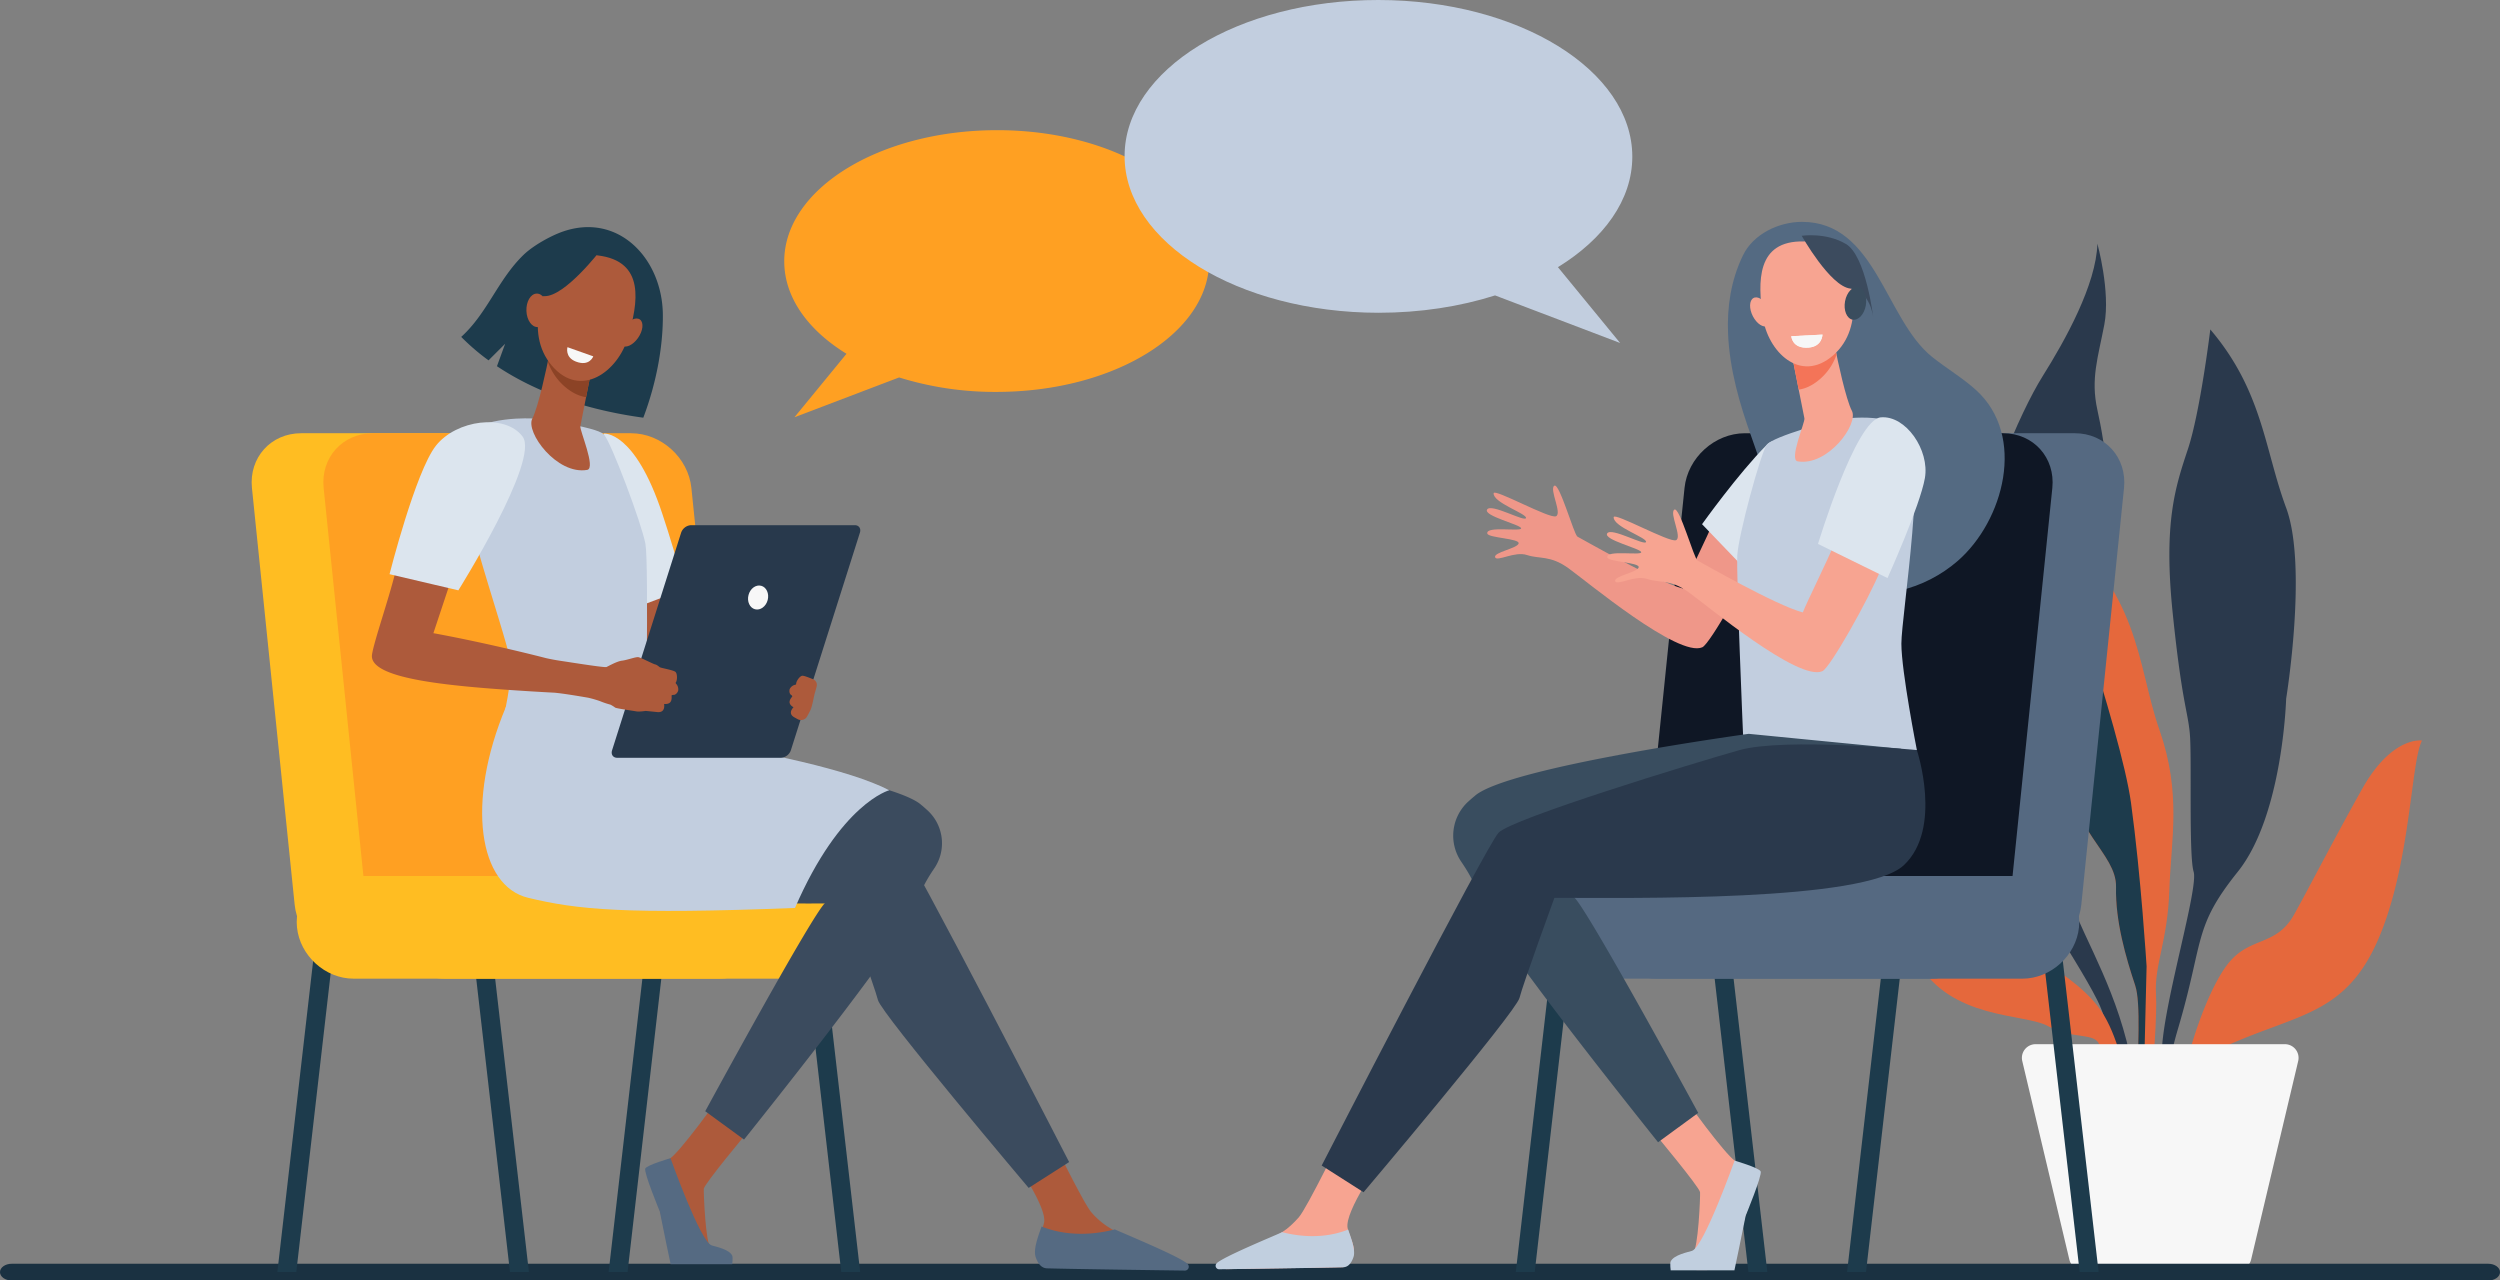 <svg xmlns="http://www.w3.org/2000/svg" viewBox="0 0 1872.55 959.12"><rect x="0" y="0" width="1872.55" height="959.12" fill="#808080" stroke="none"/><defs><style>.cls-1{fill:#2a394c;}.cls-2{fill:#e5683c;}.cls-3{fill:#1d3b4c;}.cls-4{fill:#f7f7f7;}.cls-5{fill:#1a3141;}.cls-6{fill:#ffbd22;}.cls-7{fill:#ffa022;}.cls-8{fill:#ad5a3b;}.cls-9{fill:#556a82;}.cls-10{fill:#3b4b5e;}.cls-11{fill:#dce5ee;}.cls-12{fill:#c2cedf;}.cls-13{fill:#8c4326;}.cls-14{fill:#28394c;}.cls-15{fill:#556981;}.cls-16{fill:#0f1725;}.cls-17{fill:#ef9789;}.cls-18{fill:#546a82;}.cls-19{fill:#f7a491;}.cls-20{fill:#f47458;}.cls-21{fill:#3c4b5e;}.cls-22{fill:#3a4d5e;}.cls-23{fill:#c1cfdf;}.cls-24{fill:#394d5f;}</style></defs><g id="Layer_1" data-name="Layer 1"><path class="cls-1" d="M2347.58,1433.63h4.59a268.94,268.94,0,0,1,9.76-50.29c20-67.43,11.23-76.16,45-118.31s36.21-129.56,36.21-129.56,16.23-99.27,0-143-17.48-87.41-56.81-133.61c0,0-7.5,61.81-16.86,89.91s-18.26,54.94-11.32,122.37,11.26,73,12.85,90.53-.91,91.17,2.84,103.33-21.85,96.45-23.73,132.66C2349.5,1408.58,2348.49,1421,2347.58,1433.63Z" transform="translate(-730.77 -612.09)"/><path class="cls-2" d="M2361.94,1433.63c6.51-15,18-29.91,38-38.86,52.44-23.42,87.82-22.9,112.17-79.09s24.35-133,32.78-148.9c0,0-22.48-3.75-45,36.52s-37.72,70.24-50.7,93.65-31.71,16.86-47.63,34.65c-13.34,14.92-25.66,49.61-30.34,67.21a69.2,69.2,0,0,1-6.65,16.38c-2.65,4.68-5.78,10.38-7.65,14.44a22.49,22.49,0,0,0-1.24,4Z" transform="translate(-730.77 -612.09)"/><path class="cls-1" d="M2214,1167.31c-3.75,48.08,26.85,44.33,28.09,74.93s41.21,82.41,59.72,119.24c9.63,19.16,13.19,48.45,14.38,72.15H2331c-5.75-60-30.09-101.74-44.64-135.2-18.73-43.08-21.54-62.75-5.62-96.46s-7.49-120.81,15.18-159.64,11-99.78,5.83-123.19.53-39.33,5.22-64-5.22-60.53-5.22-60.53c-.84,30.59-24.13,72.42-41,99.27s-48.69,99.89-45,133,1.88,35.59,1.88,35.59C2205.84,1106.75,2217.71,1119.24,2214,1167.31Z" transform="translate(-730.77 -612.09)"/><path class="cls-2" d="M2303.2,1394.57c1.91,5.74,8,20.39,13.65,39.06H2326c-4.15-23.76-11.32-51.35-23.41-67.16-24.34-31.84-73-45.57-78.66-68.67s.62-92.4-35-131.11c0,0,5,43.09,0,54.63s-47.44,65.24-22.47,110.19,81.16,39.34,98.64,49.32S2300.08,1385.2,2303.2,1394.57Z" transform="translate(-730.77 -612.09)"/><path class="cls-2" d="M2280.72,1187.25c-.62,46.2,35.59,63.68,35,89.28s7.49,53.07,14.35,73.67c4.35,13,1.95,49.36,1.18,83.43h10c2.54-25,5.31-61.17,4.39-77.18-1.25-21.85,8.74-39.34,10-77.42s9.37-72.42-7.49-120.5S2334.42,1053,2263.87,1000c0,0-12.49,56.19-3.13,86.78S2281.35,1141.05,2280.72,1187.25Z" transform="translate(-730.77 -612.09)"/><path class="cls-3" d="M2280.72,1187.25c-.62,46.2,35.59,63.68,35,89.28s7.49,53.07,14.35,73.67c4.35,13,1.95,49.36,1.18,83.43h4.17c.56-7.11,1.11-11.59,1.11-11.59l2.08-86.15s-4.16-67.43-11.66-122.37S2263.87,1000,2263.87,1000s-12.49,56.19-3.13,86.78S2281.35,1141.05,2280.72,1187.25Z" transform="translate(-730.77 -612.09)"/><path class="cls-4" d="M2352.2,1394.21h-96.71a10.25,10.25,0,0,0-10,12.63l35.25,148.65a10.25,10.25,0,0,0,10,7.89h116.17a10.25,10.25,0,0,0,10-7.89l35.25-148.65a10.25,10.25,0,0,0-10-12.63Z" transform="translate(-730.77 -612.09)"/><path class="cls-5" d="M2594.54,1558.67c4.85,0,8.78,2.8,8.78,6.27h0c0,3.46-3.93,6.27-8.78,6.27h-1855c-4.85,0-8.78-2.81-8.78-6.27h0c0-3.47,3.93-6.27,8.78-6.27" transform="translate(-730.77 -612.09)"/><polygon class="cls-3" points="221.93 952.76 207.75 952.76 237.97 690.11 252.15 690.11 221.93 952.76"/><polygon class="cls-3" points="381.98 952.76 396.16 952.76 365.94 690.11 351.76 690.11 381.98 952.76"/><polygon class="cls-3" points="470.06 952.76 455.88 952.76 486.1 690.11 500.28 690.11 470.06 952.76"/><polygon class="cls-3" points="630.12 952.76 644.29 952.76 614.07 690.11 599.9 690.11 630.12 952.76"/><path class="cls-6" d="M1190.1,1330.74H996.72c-22.66,0-42.92-18.38-45.24-41l-32-312.15c-2.32-22.67,14.17-41,36.84-41h193.38c22.67,0,42.92,18.37,45.24,41l32,312.15C1229.26,1312.36,1212.77,1330.74,1190.1,1330.74Z" transform="translate(-730.77 -612.09)"/><path class="cls-7" d="M1243.8,1330.74H1050.42c-22.67,0-42.92-18.38-45.24-41l-32-312.15c-2.32-22.67,14.17-41,36.84-41h193.38c22.67,0,42.92,18.37,45.24,41l32,312.15C1283,1312.36,1266.47,1330.74,1243.8,1330.74Z" transform="translate(-730.77 -612.09)"/><path class="cls-6" d="M1269.72,1345.13H995.61c-21.24,0-40.22-17.22-42.39-38.46h0c-2.18-21.24,13.28-38.46,34.52-38.46h274.1c21.24,0,40.22,17.22,42.4,38.46h0C1306.41,1327.91,1291,1345.13,1269.72,1345.13Z" transform="translate(-730.77 -612.09)"/><path class="cls-6" d="M1338.14,1345.13H1064c-21.24,0-40.22-17.22-42.39-38.46h0c-2.18-21.24,13.28-38.46,34.52-38.46h274.1c21.24,0,40.22,17.22,42.4,38.46h0C1374.84,1327.91,1359.38,1345.13,1338.14,1345.13Z" transform="translate(-730.77 -612.09)"/><path class="cls-8" d="M1236.05,1045.75l18,50s-44.69,11.27-45.82,11.64-10.89-49.2-10.89-49.2Z" transform="translate(-730.77 -612.09)"/><path class="cls-8" d="M1291.11,1459.53s-33,39.52-33.18,43,1.31,41,5.23,44.4,15.44,5.88,11.74,9.75c-2.8,2.92-24.33,2.3-38.59,1.51-4.17-.23-9.39-33.45-11-38.34-2.39-7.09-8.22-23.06-6-28,1.06-2.41,6.14-7.36,13.29-12,7.52-4.86,36.3-44.9,36.3-44.9Z" transform="translate(-730.77 -612.09)"/><path class="cls-9" d="M1233,1479.59s22.14,62.31,30.8,65.32c2.3.8,13.34,2.83,15.42,7.71.63,1.47,0,6.38,0,6.38h-46.13s-5.84-27.46-8.14-39.52c0,0-12.21-29.47-10.86-32.15S1233,1479.59,1233,1479.59Z" transform="translate(-730.77 -612.09)"/><path class="cls-8" d="M1488.27,1477.88s26.92,37.9,24.55,49.88c-1.27,6.42-6.91,14.82-3.67,20.86s6.94,7.56,6.94,7.56l84,1.35c4.57.07,1.55-2.87-2.14-5.57-6-4.43-10.9-7.36-30.19-16.67-1.25-.61-5.83-3.51-7.48-4.52a57.71,57.71,0,0,1-12-10.59c-6-6.69-32.54-61.28-32.54-61.28Z" transform="translate(-730.77 -612.09)"/><path class="cls-10" d="M1390.92,1244.11s-33.33,38-41.83,44.07S1259,1444.42,1259,1444.42l29.06,21.22s72.91-90.91,107.15-139.53c29-41.12,18.29-38.51,35.31-63.54a33.42,33.42,0,0,0-5.11-43.58q-2.31-2.09-5-4.36c-25.2-21-198-44.64-198-44.64L1112,1180.81s90.27,63.3,93.64,65,124.66,19.37,127.19,19.37S1390.92,1244.11,1390.92,1244.11Z" transform="translate(-730.77 -612.09)"/><path class="cls-10" d="M1100.74,1181.78s-19,56.86,9.48,83.39,197.31,23.59,252.9,23.59c0,0,22.74,62.33,25.27,72.44s112.87,140.66,112.87,140.66l30.32-19.37s-118.76-230.8-128-240.9-141.51-50.54-174.36-59.81S1100.74,1181.78,1100.74,1181.78Z" transform="translate(-730.77 -612.09)"/><path class="cls-3" d="M1227.26,847.68c-.41-41.79-33.19-76.49-74.72-62.2-9.34,3.22-22.42,10.58-29.54,17.43-19.23,18.53-27.08,43.69-46.77,61.53A167.69,167.69,0,0,0,1096.68,882l12.45-12.43L1103,886.39c24.19,16.15,59.41,31.67,109.62,38.57C1223,897.46,1227.48,870,1227.26,847.68Z" transform="translate(-730.77 -612.09)"/><path class="cls-11" d="M1226.88,997c-20.7-62.81-43.85-60.13-43.85-60.13l17.9,132c12.79-3.49,29.44-11.28,42.21-14.88C1238.9,1034.15,1232,1012.45,1226.88,997Z" transform="translate(-730.77 -612.09)"/><path class="cls-12" d="M1130,925.57s-38.15-2.43-53.24,14,33.48,146.91,36.22,167.89-14,76.78-14,76.78,89.62,18.07,115.23,1.09c0,0,2.74-150.89,0-165.88s-25.61-75.94-31.1-81.94S1130,925.57,1130,925.57Z" transform="translate(-730.77 -612.09)"/><path class="cls-12" d="M1141.15,1151.37c-9.22-5.25-31.48-9.69-31.48-9.69-30.16,71.84-20.17,134,16.65,142.87s72.39,12.6,199.91,7.61c34.12-78.64,70.64-88.16,70.64-88.16C1337.05,1173.16,1141.15,1151.37,1141.15,1151.37Z" transform="translate(-730.77 -612.09)"/><path class="cls-8" d="M1142.74,874.48s-.2,1.13-.55,3c-1.71,9.2-8.26,39.69-12.68,48.07-5.35,10.13,18.31,42.44,41.07,38.5,6.78-1.17-5.73-29.69-5.12-32.71,1.15-5.78,2.71-13.67,4.3-21.75.9-4.57,1.82-9.19,2.67-13.54,2.44-12.36,4.42-22.46,4.42-22.46Z" transform="translate(-730.77 -612.09)"/><path class="cls-13" d="M1142.19,877.52c.35-1.91.55-3,.55-3l34.11-.85s-2,10.1-4.42,22.46c-.85,4.32-1.76,8.92-2.65,13.46-5.27-.78-10.77-3.34-16.29-8.19A43.07,43.07,0,0,1,1141.15,883C1141.57,880.81,1141.92,879,1142.19,877.52Z" transform="translate(-730.77 -612.09)"/><path class="cls-8" d="M1178.29,803.38s-15.65-4.12-27.48,7.38-28.32,50-6.65,75.26,49.68,4.19,57.06-21.39S1214.53,807.62,1178.29,803.38Z" transform="translate(-730.77 -612.09)"/><path class="cls-8" d="M1208.6,865.3c-3.78,5.34-9.2,7.82-12.11,5.54s-2.19-8.46,1.59-13.8,9.21-7.82,12.12-5.54S1212.39,860,1208.6,865.3Z" transform="translate(-730.77 -612.09)"/><path class="cls-3" d="M1180.69,799.36s-26.72,35-42.18,34.57-20.36,19.5-20.36,19.5,12.11-45.79,28.46-52.62S1180.69,799.36,1180.69,799.36Z" transform="translate(-730.77 -612.09)"/><path class="cls-14" d="M1371,1005.45H1248.36a8.37,8.37,0,0,0-7.41,5.62l-51.72,163c-1,3.11.73,5.62,3.83,5.62h122.67a8.37,8.37,0,0,0,7.41-5.62l51.72-163C1375.85,1008,1374.13,1005.45,1371,1005.45Z" transform="translate(-730.77 -612.09)"/><path class="cls-8" d="M1141.12,844.06c.27,6.93-3.1,12.76-7.54,13s-8.24-5.13-8.51-12.06,3.11-12.77,7.54-13S1140.86,837.12,1141.12,844.06Z" transform="translate(-730.77 -612.09)"/><path class="cls-8" d="M1237.53,1124.63c-.81-.75-.67-1.23-.67-1.23,1.27-1.37,1.44-6.81-.26-8.13s-10.88-2.85-11.69-3.45-2.17-1.86-3.5-2.1-10.6-5.07-12.48-5.4-8.35,2.16-12.19,2.61-9.93,3.94-11.67,4.77c-1.3.61-26.52-3.44-33-4.41-7.07-1-12.49-2.29-12.49-2.29s-41-10.7-84.19-18.65L1067,1051.4l-40.49-9.22c-5,20-15.73,50.72-17.1,60.27-2.71,18.79,61.82,23.89,119,27.48h0c6.29.39,12.23.73,17.65,1,7.35.68,19.55,2.8,25.19,3.75h0a81.4,81.4,0,0,1,8.87,2.55,61.06,61.06,0,0,0,7.85,2.65,23.14,23.14,0,0,1,3.59,2.23c.91.62,13.91,2.47,16,2.84s6.89-.37,6.89-.37l8.73.87c6.41.64,5-6.09,5-6.09,3,.28,4.65-.71,5.29-2.39s.23-3.72.37-4,1.1-.4,1.1-.4c1.92.26,3.49-1.86,3.82-3.25A6.34,6.34,0,0,0,1237.53,1124.63Z" transform="translate(-730.77 -612.09)"/><path class="cls-11" d="M1022.54,1042.17s19.42-76.76,34.7-96.2,52-24.36,65-6.83-48.15,115.12-48.15,115.12Z" transform="translate(-730.77 -612.09)"/><path class="cls-4" d="M1291.42,1057.77c-1.27,4.85.91,9.63,4.88,10.67s8.21-2.06,9.48-6.91-.91-9.64-4.88-10.68S1292.69,1052.91,1291.42,1057.77Z" transform="translate(-730.77 -612.09)"/><path class="cls-9" d="M1565.84,1532.92c-25.5,6.53-44.36,2.09-54.91-2.16-2.72,7.7-6.32,17.35-4.41,22.92,2.34,6.81,5.67,8.35,8.62,8.43,23.3.61,85.34,1.44,103.11,1.67a2.89,2.89,0,0,0,2.25-4.76C1616.1,1553.77,1567.74,1534.08,1565.84,1532.92Z" transform="translate(-730.77 -612.09)"/><path class="cls-4" d="M1175.15,879l-19.33-6.87s-2.16,7.5,6.25,10.77C1172.33,886.9,1175.15,879,1175.15,879Z" transform="translate(-730.77 -612.09)"/><path class="cls-8" d="M1337.66,1144.27c1.53-3,2.73-10.84,3.55-13.49.41-1.33.94-3.13,1.31-4.81a4.48,4.48,0,0,0-2.73-5.11c-2.8-1.11-6.63-2.69-8-2.62-2.07.11-4.92,4.48-4.67,6.26,0,0-.16.46-1.2.6a6.12,6.12,0,0,0-3.59,3c-.5,1.28-.42,3.8,1.23,4.65,0,0,.7.59.64.92s-1.5,1.71-1.92,3.38.32,3.35,2.85,4.79c0,0-4.81,4.5.58,7.52l2.47,1.38a5.24,5.24,0,0,0,7.19-2.11C1336.25,1147,1337.09,1145.4,1337.66,1144.27Z" transform="translate(-730.77 -612.09)"/><path class="cls-7" d="M1477.31,709.59c-87.9.12-159.14,44.1-159.12,98.24,0,27.07,17.82,51.55,46.63,69.25l-39,47.55,78.4-29.83a241.56,241.56,0,0,0,73.14,10.84c87.9-.11,159.14-44.09,159.12-98.23S1565.2,709.48,1477.31,709.59Z" transform="translate(-730.77 -612.09)"/><polygon class="cls-3" points="1557.72 952.76 1571.9 952.76 1541.68 690.11 1527.5 690.11 1557.72 952.76"/><polygon class="cls-3" points="1397.67 952.76 1383.49 952.76 1413.71 690.11 1427.89 690.11 1397.67 952.76"/><polygon class="cls-3" points="1309.59 952.76 1323.77 952.76 1293.55 690.11 1279.37 690.11 1309.59 952.76"/><polygon class="cls-3" points="1149.54 952.76 1135.36 952.76 1165.58 690.11 1179.76 690.11 1149.54 952.76"/><path class="cls-15" d="M2051.09,1330.74h193.38c22.67,0,42.92-18.38,45.24-41l32-312.15c2.32-22.67-14.17-41-36.84-41H2091.45c-22.67,0-42.92,18.37-45.24,41l-32,312.15C2011.93,1312.36,2028.42,1330.74,2051.09,1330.74Z" transform="translate(-730.77 -612.09)"/><path class="cls-16" d="M1997.39,1330.74h193.38c22.67,0,42.92-18.38,45.24-41l32-312.15c2.32-22.67-14.17-41-36.84-41H2037.75c-22.67,0-42.92,18.37-45.24,41l-32,312.15C1958.23,1312.36,1974.72,1330.74,1997.39,1330.74Z" transform="translate(-730.77 -612.09)"/><path class="cls-15" d="M1971.48,1345.13h274.1c21.24,0,40.22-17.22,42.39-38.46h0c2.18-21.24-13.28-38.46-34.52-38.46h-274.1c-21.24,0-40.22,17.22-42.4,38.46h0C1934.78,1327.91,1950.24,1345.13,1971.48,1345.13Z" transform="translate(-730.77 -612.09)"/><path class="cls-15" d="M1903.05,1345.13h274.1c21.24,0,40.22-17.22,42.39-38.46h0c2.18-21.24-13.28-38.46-34.52-38.46h-274.1c-21.24,0-40.22,17.22-42.39,38.46h0C1866.35,1327.91,1881.81,1345.13,1903.05,1345.13Z" transform="translate(-730.77 -612.09)"/><path class="cls-17" d="M1850.63,1029.46c-1.27-3.69,16.66-6.6,17.63-10.32s-22.62-4.1-23.45-7.38c-1.54-6,25.85-1.18,25.32-4s-28.52-9.22-25.48-14.06,28.34,9.67,29.12,6.39-24.74-11.37-24.25-18.57c.26-3.85,41.85,19.35,46.69,17.27s-5.13-20.2-1.27-22.87,14.76,36.82,17.41,38.14,58.83,33.66,78.85,38.83c2.45-6.7,20.06-42.21,22.22-48.54,11.22,8,24.25,9.83,35.82,17.16-8.48,21-37.53,72.78-43.4,75.4-17.85,8-86.6-49.43-100.33-59.26s-21.63-6.7-30.94-9.82S1851.9,1033.16,1850.63,1029.46Z" transform="translate(-730.77 -612.09)"/><path class="cls-18" d="M2025.12,862c-.83-20.06,2.12-39.86,11.1-58.53,7.72-16.06,26.82-25.18,44.23-25.2,55.31-.07,62.35,73,97.55,101.19,10.76,8.62,22.79,15.63,33,24.92,37.59,34.3,20.65,97.79-13.86,127.86-24,20.87-61.6,32.72-91.12,16.41-15.41-8.52-27.1-22.67-35.44-38.18-11.83-22-19.45-47.4-27.86-70.86C2033.73,914.62,2026.23,888.63,2025.12,862Z" transform="translate(-730.77 -612.09)"/><path class="cls-11" d="M2045.81,1046.55s41.3-42.35,51.93-60.76-7.23-6.42-25.48-11.26c-6.92-1.83-5.17-42.33-18.23-29.17-21.44,21.6-48.39,59.37-48.39,59.37Z" transform="translate(-730.77 -612.09)"/><path class="cls-12" d="M2104.54,926.78s37.07-7.32,54,6.82-3.62,139.79-3.6,160.62,11.61,79.68,11.61,79.68-112.35,19.67-130.2-11.6c0,0-5.08-119.14-4.32-134.12s17.41-76.26,22-82.82S2104.54,926.78,2104.54,926.78Z" transform="translate(-730.77 -612.09)"/><path class="cls-19" d="M2104.77,869.44s.19,1.11.55,3c1.68,9.05,8.15,39.07,12.53,47.32,5.28,10-18.1,41.77-40.61,37.89-6.7-1.15,5.67-29.22,5.07-32.19-1.13-5.69-2.68-13.46-4.25-21.42-.89-4.49-1.8-9-2.64-13.32-2.41-12.16-4.37-22.11-4.37-22.11Z" transform="translate(-730.77 -612.09)"/><path class="cls-20" d="M2105.32,872.43c-.36-1.88-.55-3-.55-3l-33.72-.84s2,9.95,4.37,22.11c.84,4.25,1.74,8.78,2.62,13.25,5.21-.77,10.65-3.29,16.1-8.06a42.46,42.46,0,0,0,12.2-18.1C2105.92,875.67,2105.58,873.84,2105.32,872.43Z" transform="translate(-730.77 -612.09)"/><path class="cls-19" d="M2082.07,792.94s15.9-1.83,25.86,11,20.7,52.63-4,74.25-49.2-2.85-52.83-28.8S2046,792,2082.07,792.94Z" transform="translate(-730.77 -612.09)"/><path class="cls-19" d="M2043.73,849c3,5.73,7.91,8.91,11.07,7.09s3.34-7.93.38-13.67-7.91-8.9-11.07-7.08S2040.77,843.3,2043.73,849Z" transform="translate(-730.77 -612.09)"/><path class="cls-21" d="M2080.29,788.69s21.24,37.82,36.43,39.56,17.19,21.85,17.19,21.85-5.43-46.31-20.47-55.24S2080.29,788.69,2080.29,788.69Z" transform="translate(-730.77 -612.09)"/><path class="cls-22" d="M2112.74,837.76c-1.24,6.71,1.25,12.87,5.55,13.75s8.79-3.84,10-10.56-1.25-12.88-5.55-13.76S2114,831,2112.74,837.76Z" transform="translate(-730.77 -612.09)"/><path class="cls-19" d="M1969.82,1460.65s34.1,40.89,34.33,44.45-1.36,42.39-5.41,46-16,6.08-12.14,10.08c2.89,3,25.16,2.38,39.93,1.57,4.31-.24,9.71-34.62,11.42-39.67,2.47-7.34,8.5-23.87,6.25-29-1.1-2.49-6.35-7.61-13.75-12.39-7.79-5-37.57-46.47-37.57-46.47Z" transform="translate(-730.77 -612.09)"/><path class="cls-23" d="M2030,1481.41s-22.9,64.47-31.86,67.59c-2.38.82-13.8,2.92-16,8-.65,1.52,0,6.6,0,6.6h47.74s6-28.4,8.42-40.89c0,0,12.63-30.5,11.23-33.27S2030,1481.41,2030,1481.41Z" transform="translate(-730.77 -612.09)"/><path class="cls-19" d="M1765.54,1480.29s-27.85,39.2-25.4,51.61c1.31,6.64,7.15,15.33,3.8,21.58s-7.18,7.82-7.18,7.82l-86.88,1.4c-4.73.07-1.6-3,2.21-5.77,6.25-4.58,11.29-7.61,31.24-17.24,1.3-.63,6-3.64,7.74-4.68,4.34-2.64,8.69-6.79,12.43-11,6.24-6.93,33.67-63.41,33.67-63.41Z" transform="translate(-730.77 -612.09)"/><path class="cls-23" d="M1691.09,1535c23,5.88,40,1.88,49.46-1.94,2.45,6.93,5.7,15.62,4,20.63-2.11,6.14-5.11,7.53-7.76,7.6-21,.55-76.88,1.3-92.88,1.51a2.61,2.61,0,0,1-2-4.29C1645.82,1553.79,1689.37,1536.05,1691.09,1535Z" transform="translate(-730.77 -612.09)"/><path class="cls-24" d="M1866.28,1238.4s34.48,39.36,43.28,45.59,93.2,161.67,93.2,161.67l-30.07,22s-75.44-94.07-110.87-144.38c-30-42.54-18.92-39.85-36.54-65.74a34.6,34.6,0,0,1,5.29-45.1q2.39-2.16,5.2-4.51c26.08-21.73,204.82-46.19,204.82-46.19l114.33,11.2s-93.41,65.5-96.9,67.24-129,20-131.6,20S1866.28,1238.4,1866.28,1238.4Z" transform="translate(-730.77 -612.09)"/><path class="cls-1" d="M2166.53,1173.9s19.61,58.83-9.8,86.29-204.17,24.4-261.69,24.4c0,0-23.53,64.5-26.15,75S1752.1,1505.1,1752.1,1505.1l-31.37-20s122.89-238.81,132.47-249.27,146.43-52.29,180.42-61.88S2166.53,1173.9,2166.53,1173.9Z" transform="translate(-730.77 -612.09)"/><path class="cls-4" d="M2072.51,863.93l23.32-1.21s-.08,8.89-10.32,9.72C2073,873.44,2072.51,863.93,2072.51,863.93Z" transform="translate(-730.77 -612.09)"/><path class="cls-4" d="M2072.51,863.93l23.32-1.21s-.08,8.89-10.32,9.72C2073,873.44,2072.51,863.93,2072.51,863.93Z" transform="translate(-730.77 -612.09)"/><path class="cls-19" d="M1940.57,1047.37c-1.28-3.69,16.66-6.6,17.62-10.32s-22.61-4.1-23.44-7.38c-1.54-6,25.85-1.18,25.32-4s-28.53-9.23-25.48-14.06,28.34,9.67,29.11,6.39-24.73-11.37-24.25-18.57c.26-3.85,41.85,19.34,46.69,17.27s-5.12-20.2-1.27-22.88,14.77,36.83,17.42,38.15,58.83,33.65,78.84,38.83c2.46-6.7,20.06-42.21,22.23-48.55,11.21,8,24.24,9.83,35.82,17.17-8.48,21-37.53,72.78-43.4,75.4-17.85,8-86.6-49.43-100.33-59.26s-21.63-6.7-30.94-9.83S1941.84,1051.06,1940.57,1047.37Z" transform="translate(-730.77 -612.09)"/><path class="cls-11" d="M2144.55,1045.07s24.33-53.93,28-74.86-14.26-47.2-33.06-45.51-47,94.81-47,94.81Z" transform="translate(-730.77 -612.09)"/><path class="cls-12" d="M1763.29,612.09c105,.13,190.13,52.68,190.11,117.37,0,32.34-21.3,61.59-55.71,82.74L1944.28,869l-93.67-35.64c-26.17,8.32-55.88,13-87.39,13-105-.14-190.13-52.69-190.11-117.37S1658.27,612,1763.29,612.09Z" transform="translate(-730.77 -612.09)"/></g></svg>